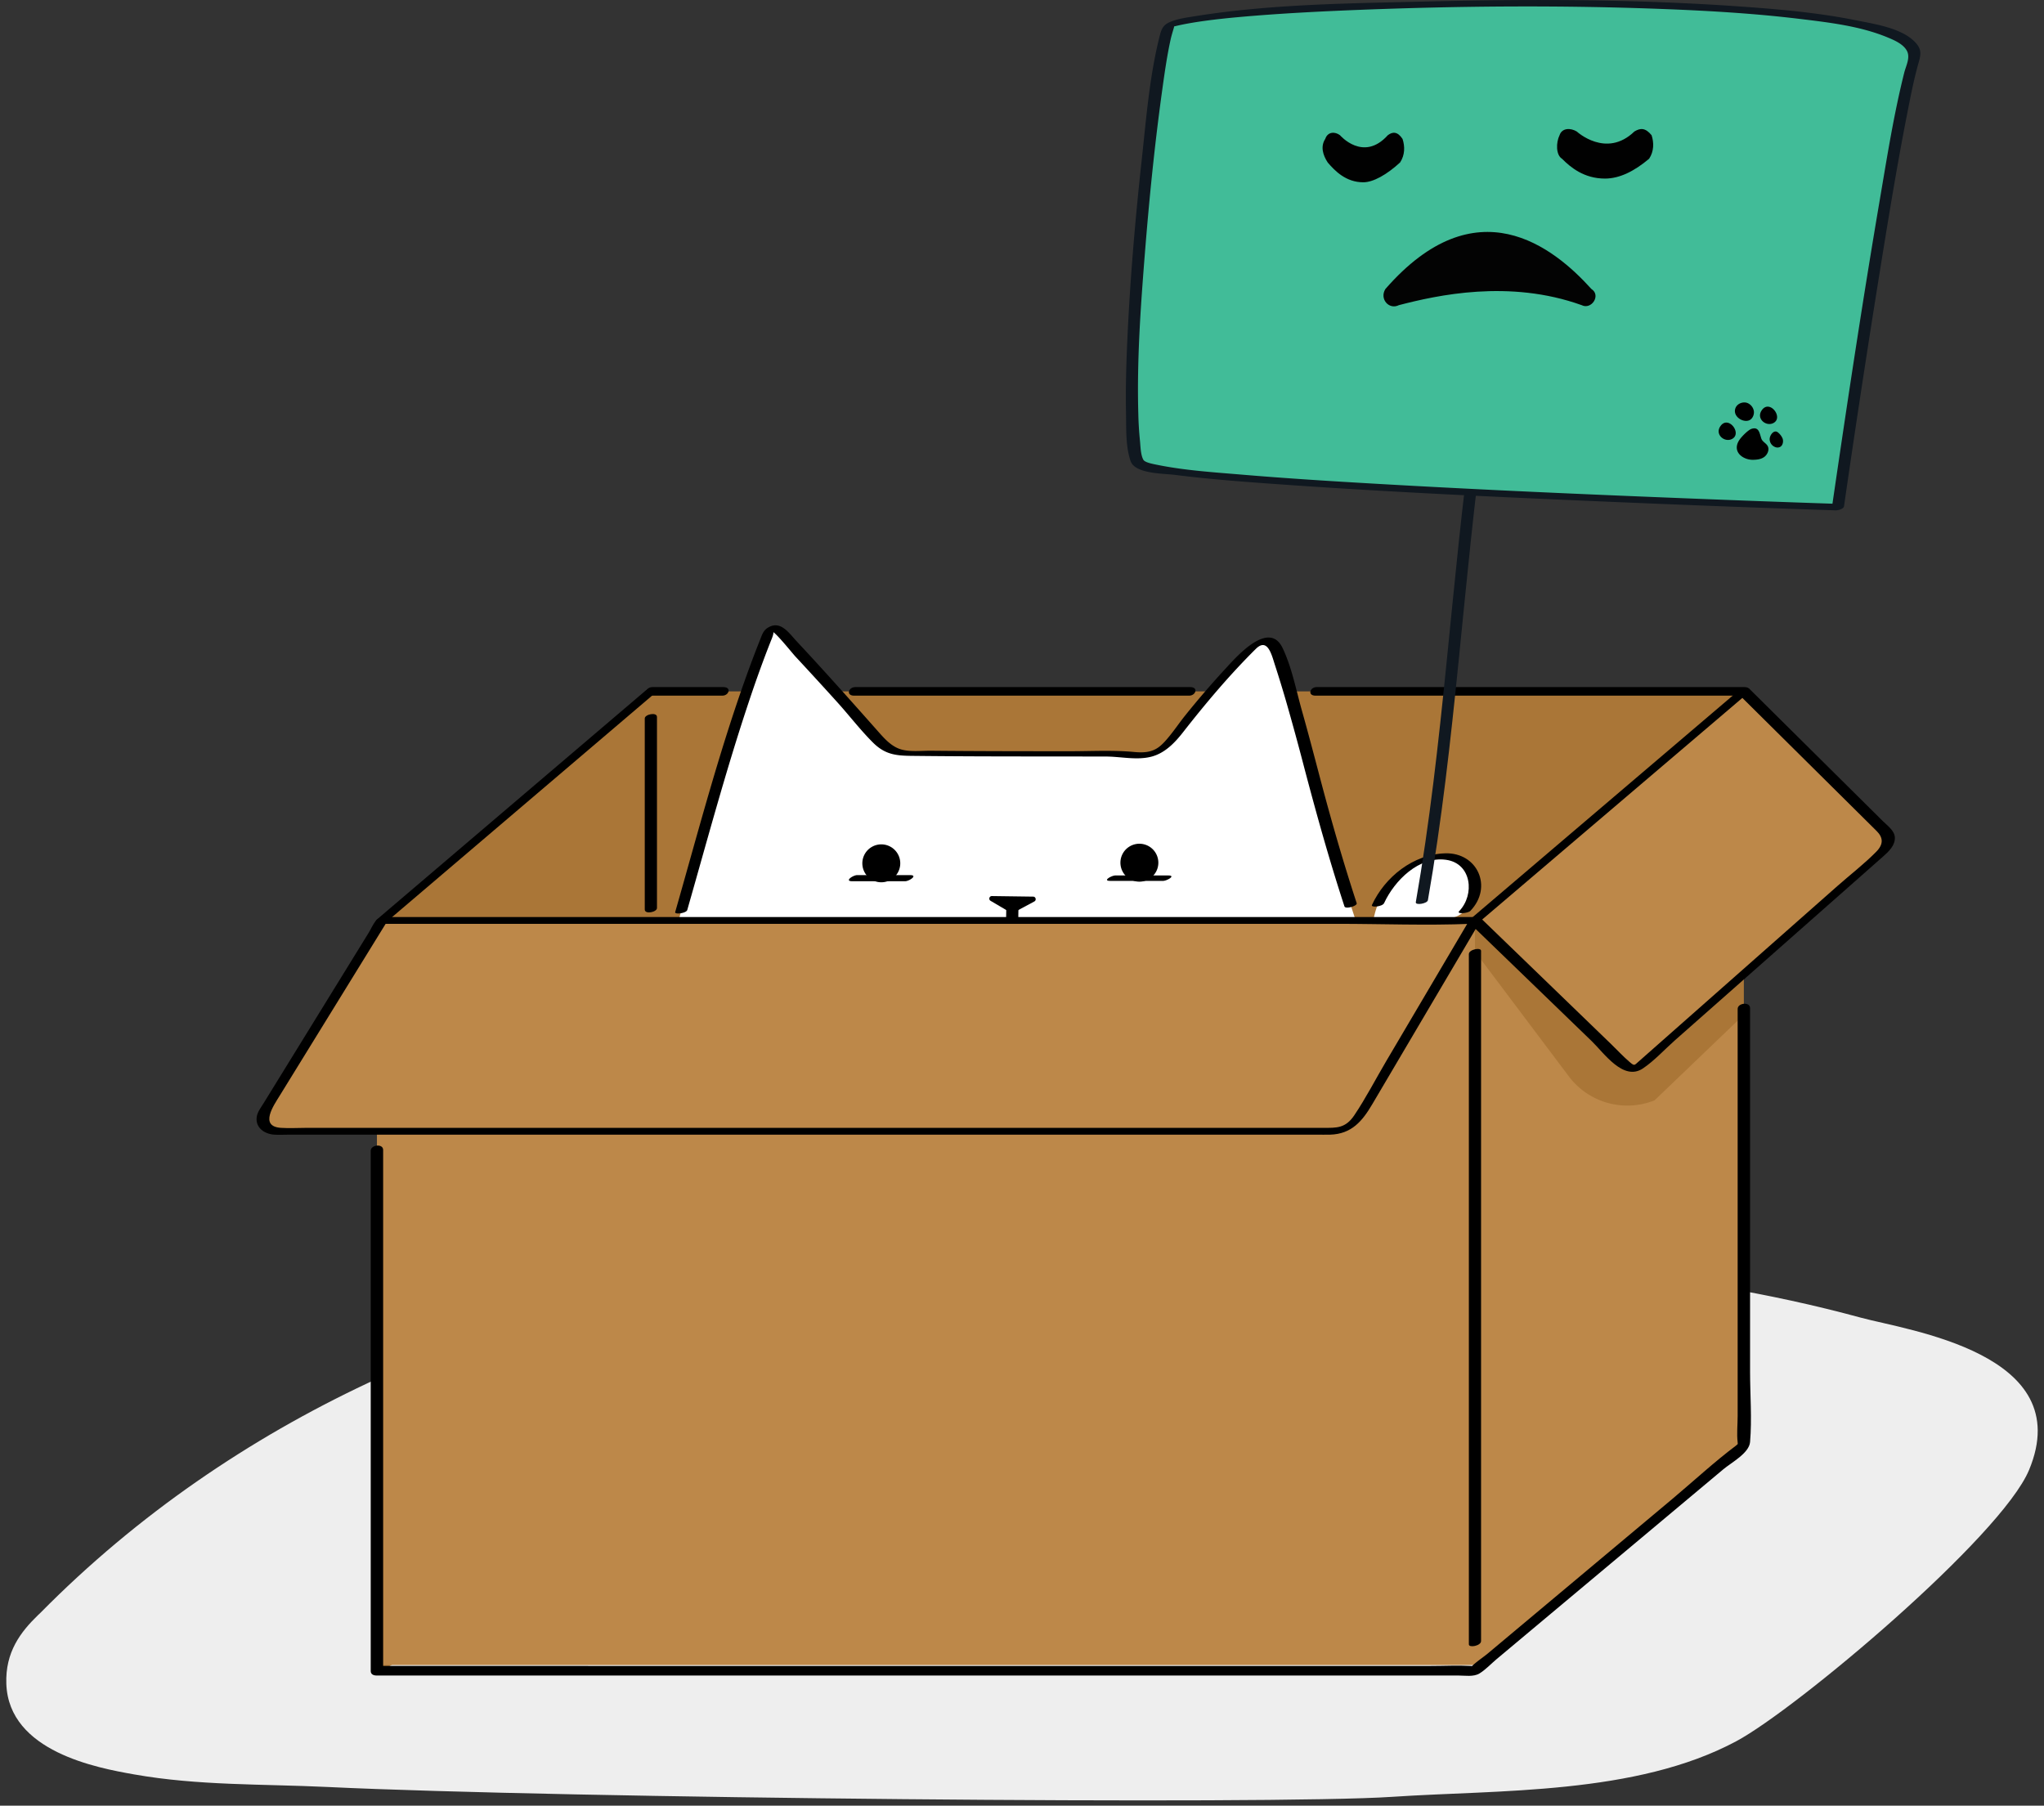 <svg xmlns="http://www.w3.org/2000/svg" width="163" height="144" viewBox="0 0 163 144">
    <rect x="0" y="0" width="163" height="144" fill="#333333" stroke="none"/>
    <g fill="none" fill-rule="nonzero">
        <path fill="#EEE" d="M3.018 128.816c-1.368 1.33-2.606 2.93-2.513 5.475.196 5.415 7.28 6.7 10.178 7.214 5.133.909 10.277.759 15.434 1.005 18.736.897 75.296 1.433 84.914.785 8.448-.57 19.425-.14 27.434-4.436 4.807-2.577 21.125-16.31 23.342-21.627 3.886-9.32-9.686-11.134-13.419-12.151-14.68-4-29.825-4.688-44.762-5.26-15.199-.58-30.445-.178-45.585 1.948-18.981 2.664-39.285 11.123-54.807 26.842l-.216.205"/>
        <path fill="#AA7637" d="M51.774 114.973h87.291V55.137h-87.29z"/>
        <path fill="#AA7637" d="M51.904 55.137L30.46 73.403v59.836l21.444-12.998V55.137"/>
        <path fill="#000" d="M51.512 55.05L32.704 71.072l-2.636 2.246c-.428.364.534.385.784.172L49.66 57.47l2.636-2.246c.428-.365-.534-.385-.784-.172m.879 17.362V57.175c0-.412-.974-.21-.974.119v15.238c0 .412.974.21.974-.118"/>
        <path fill="#000" d="M57.691 54.795h-5.668c-.544 0-.757.683-.094.683h5.668c.544 0 .757-.683.094-.683m37.229 0H68.204c-.545 0-.757.683-.095.683h26.716c.545 0 .758-.683.095-.683m44.193 0H105c-.544 0-.757.683-.094.683h34.112c.545 0 .757-.683.095-.683"/>
        <path fill="#FFF" d="M102.05 119.614c1.517.586 3.022 1.212 4.537 1.786 2.62.993 5.27 1.831 8.068 2.042 1.335.1 3.775.266 3.635-1.8-.113-1.656-1.923-1.226-3.015-2.02-4.51-3.282-2.552-12.39-2.666-17.088-.148-6.102-.567-12.21-1.564-18.237-.981-5.932-3.281-11.468-4.93-17.217-1.463-5.095-2.604-10.264-4.324-15.277-.253-.737-1.198-.936-1.74-.377-.687.711-1.506 1.443-1.793 1.775-1.082 1.252-2.197 2.483-3.248 3.761-.82.998-1.528 2.26-2.642 2.96-.946.594-1.912.207-3.066.204-5.779-.017-11.552.011-17.332-.07-1.364-.018-2.396-1.598-3.194-2.496a345.289 345.289 0 0 0-6.739-7.35.421.421 0 0 0-.694.125c-2.886 6.931-4.623 14.119-6.723 21.28-2.151 7.339-3.24 14.973-3.172 22.622.057 6.343 1.372 12.546 1.545 18.872.039 1.395.074 3.177-1.313 4.027-1.15.704-4.341-.576-3.83 1.937.355 1.737 5.242 2.125 6.643 2.305 2.124.272 4.297-.07 6.478-.667l41.078-1.097"/>
        <path fill="#000" d="M108.19 72.025c-1.098-3.346-2.064-6.72-2.96-10.124-.461-1.747-.919-3.495-1.41-5.234-.457-1.62-.812-3.475-1.542-4.995-1.077-2.242-3.65.675-4.463 1.558a72.272 72.272 0 0 0-3.342 3.879c-.416.522-.79 1.078-1.214 1.595-.246.3-.51.615-.819.852-.598.46-1.28.48-1.993.414-1.705-.16-3.454-.059-5.165-.06-1.838-.001-3.676-.002-5.514-.007a761.89 761.89 0 0 1-5.515-.032c-.812-.008-1.824.13-2.584-.171-.614-.243-1.095-.748-1.525-1.234-2.177-2.457-4.355-4.908-6.599-7.307-.64-.686-1.321-1.755-2.357-1.07-.351.232-.452.63-.604 1.007-.266.662-.52 1.329-.767 1.998-2.367 6.423-4.09 13.065-5.973 19.64-.064.222.888.096.962-.163 1.587-5.542 3.076-11.115 4.904-16.584a97.318 97.318 0 0 1 1.451-4.073c.109-.282.218-.563.33-.844.02-.05.339-.77.088-.69.188-.06 1.61 1.717 1.836 1.96a343.403 343.403 0 0 1 3.367 3.675c.946 1.048 1.825 2.198 2.824 3.195.93.928 1.762 1.054 3.036 1.069 1.707.02 3.415.031 5.122.038 3.479.014 6.958.008 10.438.016 1.185.003 2.478.317 3.639.004 1.061-.285 1.84-1.096 2.497-1.935 1.822-2.329 3.705-4.566 5.804-6.65.95-.942 1.274.497 1.53 1.284.3.92.583 1.846.855 2.776a212.823 212.823 0 0 1 1.482 5.413c.98 3.718 2.009 7.407 3.206 11.061.08.243 1.048-.037.974-.26"/>
        <path fill="#000" d="M71.792 68.838a1.512 1.512 0 1 1-3.024.023 1.512 1.512 0 0 1 3.024-.023m20.581-.05a1.512 1.512 0 1 1-3.024.023 1.512 1.512 0 0 1 3.024-.023m-12.125 3.497l-.018 1.213c-.003.231.97.074.974-.261l.017-1.213c.004-.232-.969-.075-.973.26"/>
        <path fill="#000" d="M80.605 72.788l-1.61-.948c-.182-.106-.104-.383.105-.38l3.29.045c.211.003.28.285.094.385l-1.679.902a.204.204 0 0 1-.2-.004m-12.647-2.511h4.223c.324 0 1.047-.487.396-.487h-4.223c-.324 0-1.046.487-.396.487m20.573-.027h4.223c.29 0 1.056-.432.41-.432h-4.222c-.29 0-1.056.431-.41.431"/>
        <path fill="#FFF" d="M116.076 73.119c1.694-.67 2.15-3.178.726-4.327-.753-.609-1.841-.598-2.775-.34-1.834.508-3.38 1.907-4.137 3.645-.37.851-.452 1.858-.627 2.766-.157.81-.166 1.632-.104 2.452.067.886.383 1.909 1.226 2.193.564.19 1.217-.045 1.612-.49.396-.444.556-1.062.539-1.656-.02-.644.13-.976.271-1.604.2-.893.824-1.68 1.647-2.08.515-.25 1.09-.349 1.622-.56"/>
        <path fill="#000" d="M117.257 72.64c1.81-1.882.58-4.667-2.015-4.588-2.54.078-4.797 1.877-5.836 4.118-.106.229.837.137.968-.145.837-1.806 2.78-3.761 4.948-3.456 2.05.29 2.294 2.79 1.04 4.095-.247.256.703.175.895-.023"/>
        <path fill="#BD8849" d="M117.621 73.78c-2.808 4.502-6.044 9.223-8.055 13.089-1.218 2.34-3.514 2.993-6.008 2.999l-73.499.174v42.739h87.562v-63 4-.001z"/>
        <path fill="#BD8849" d="M139.065 80.924l-7.12 6.826a5.834 5.834 0 0 1-6.836-1.909l-7.488-9.959v57.357l21.444-17.957V80.924"/>
        <path fill="#000" d="M117.135 76.09v55.046c0 .3.973.118.973-.26V75.829c0-.3-.973-.118-.973.26"/>
        <path fill="#000" d="M138.57 80.459v32.472c0 .678-.082 1.415 0 2.089.006.045.006.531.083.155.048-.237.002-.052-.192.093-1.774 1.331-3.426 2.869-5.125 4.292l-14.768 12.367c-.1.084-1.28.927-1.252 1.048-.038-.16.635-.08-.02-.117-1.054-.058-2.128 0-3.183 0H30.096l.458.35V91.707c0-.534-.99-.411-.99.06v41.503c0 .258.233.35.459.35h86.263c.539 0 1.225.126 1.7-.166.486-.299.923-.773 1.359-1.138l2.892-2.422 8.046-6.737 7.15-5.988c.632-.53 2.053-1.278 2.127-2.17.156-1.855 0-3.791 0-5.652V80.398c0-.535-.99-.411-.99.06"/>
        <path fill="#BD8849" d="M117.621 73.403H30.463L21.1 88.589a1.08 1.08 0 0 0 .93 1.628h84.234a2.52 2.52 0 0 0 2.169-1.238l9.187-15.576"/>
        <path fill="#000" d="M117.812 73.131H31.25c-.427 0-.914-.066-1.24.267-.245.248-.417.675-.598.969L27.98 76.69l-6.956 11.285c-.21.34-.506.716-.555 1.122-.101.858.643 1.342 1.4 1.391.4.026.81 0 1.212 0h81.912c.358 0 .719.01 1.077 0 1.722-.049 2.577-1.094 3.362-2.426l6.91-11.713 1.733-2.939c.227-.385-.745-.286-.905-.015l-6.623 11.227c-.845 1.433-1.623 2.945-2.552 4.326-.7 1.043-1.426.997-2.429.997H24.46c-.68 0-1.377.045-2.055 0-1.752-.114-.572-1.8-.107-2.554 2.645-4.29 5.29-8.58 7.934-12.872l.684-1.109-.643.264h76.398c3.524 0 7.083.144 10.604 0 .052-.002.105 0 .157 0 .36 0 1.036-.543.381-.543"/>
        <path fill="#BD8849" d="M139.065 55.137l-21.444 18.266 11.972 11.568c.307.307.74.37 1.118.084l19.38-17.115c.366-.365.78-1.097.332-1.545l-11.358-11.258"/>
        <path fill="#000" d="M138.674 55.052l-18.808 16.02-2.636 2.245c-.074.063-.148.193-.06.278l9.765 9.437c.978.945 2.52 3.22 4.08 2.174.915-.614 1.722-1.509 2.545-2.236l12.469-11.01 4.122-3.64c.448-.396.991-.892.954-1.545-.031-.537-.578-.917-.931-1.267l-10.657-10.564c-.247-.245-1.17.121-.903.385l9.222 9.141 1.812 1.797c.515.51.583 1.038-.023 1.654-.958.973-2.073 1.83-3.096 2.734l-12.011 10.607-3.866 3.413c-.324.286-.31.347-.689.025-.517-.439-.986-.953-1.474-1.424L118.073 73.21l-.06.278 18.808-16.02 2.636-2.246c.428-.364-.535-.383-.783-.17"/>
        <path fill="#101820" d="M113.869 71.791c2.212-12.633 2.797-25.481 4.57-38.174.04-.29-.928-.112-.965.154-1.773 12.693-2.358 25.54-4.57 38.174-.05.282.918.116.965-.154"/>
        <path fill="#41BC98" d="M146.565 40.445s-55.27-1.792-55.854-3.584c-1.552-4.765 1.4-32.64 2.472-34.73C94.2.149 154.697-1.683 152.624 4.704c-1.614 4.976-6.059 35.742-6.059 35.742"/>
        <path fill="#030303" d="M111.553 24.336c3.033-.79 8.805-2.075 14.577 0 .782.395 1.565-.79.782-1.285-3.032-3.36-9.196-8.3-16.435 0-.49.79.293 1.68 1.076 1.285z"/>
        <path fill="#010101" d="M108.716 14.537c-1.37 0-2.25-.889-2.837-1.58-.391-.594-.587-1.285-.196-1.878.196-.593.783-.593 1.174-.297 0 0 1.859 2.174 3.816 0 .39-.296.782-.296 1.173.297.196.593.196 1.284-.195 1.877-1.076.989-2.152 1.581-2.935 1.581zm19.272-.296c-1.663 0-2.739-.89-3.424-1.581-.489-.297-.489-1.285-.195-1.878.195-.592.88-.592 1.37-.296 0 0 2.347 2.174 4.597 0 .49-.296.88-.296 1.37.296.196.593.196 1.285-.196 1.878-1.174.988-2.348 1.581-3.522 1.581z"/>
        <path fill="#101820" d="M146.76 40.19c-4.121-.134-8.242-.289-12.363-.451-8.172-.323-16.343-.68-24.508-1.15-3.628-.208-7.256-.434-10.877-.739-2.272-.19-4.593-.337-6.83-.8-.384-.079-.894-.185-1.006-.389-.222-.405-.223-1.077-.27-1.525a27.596 27.596 0 0 1-.13-2.121c-.121-4.261.185-8.544.522-12.79.343-4.31.773-8.62 1.365-12.904.193-1.395.386-2.798.69-4.175.075-.34.182-.663.275-.996.02-.067-.099-.016.1-.064 1.41-.344 3.407-.575 5.057-.723 3.205-.288 6.421-.451 9.636-.577 8.095-.318 16.214-.378 24.311-.063 3.598.14 7.2.35 10.777.784 2.343.284 4.844.57 7.042 1.487.524.218 1.212.516 1.506 1.041.306.547-.064 1.208-.202 1.756-.832 3.315-1.367 6.716-1.94 10.082-1.31 7.692-2.482 15.407-3.614 23.126-.074.505-.148 1.009-.22 1.513-.05.344.925.17.97-.135.906-6.279 1.863-12.55 2.871-18.813.68-4.227 1.37-8.456 2.198-12.656.253-1.283.502-2.576.859-3.836.16-.57.298-1.01-.095-1.518-.997-1.29-3.352-1.628-4.822-1.925-3.098-.627-6.27-.901-9.42-1.12-8.27-.578-16.588-.589-24.872-.389-6.154.149-12.478.2-18.57 1.188-.633.102-1.317.195-1.91.452-.56.241-.677.58-.822 1.154-.806 3.197-1.067 6.59-1.424 9.857-.514 4.708-.92 9.434-1.137 14.165-.091 1.98-.154 3.965-.114 5.947.025 1.23-.044 2.708.367 3.89.356 1.022 2.617.983 3.49 1.093 2.96.375 5.94.587 8.915.795 8.372.587 16.758.971 25.142 1.328 5.913.252 11.828.48 17.743.68l.92.03c.342.011 1.043-.488.39-.509"/>
        <path fill="#000" d="M137.168 34.03c.622-1 1.816.556.937.985-.577.282-1.34-.34-.937-.986m3.298-1.27c.623-.999 1.817.557.938.986-.577.282-1.34-.34-.938-.986m-.966.755c.256-.111.403-.445.362-.731a.844.844 0 0 0-.482-.63c-.335-.157-.879.008-1.004.45-.178.63.633 1.126 1.124.911m2.14.901c-.264-.05-.516.334-.517.602.001.294.19.555.47.646a.465.465 0 0 0 .38-.032c.207-.126.263-.444.177-.67a1.238 1.238 0 0 0-.408-.506.29.29 0 0 0-.101-.04m-1.184.556c.091.273.409.375.525.636.128.285-.045.663-.305.845-.26.181-.576.211-.875.217-.808.015-1.725-.648-1.087-1.594.177-.262.698-.796.978-.88.58-.176.624.359.764.776"/>
    </g>
</svg>
